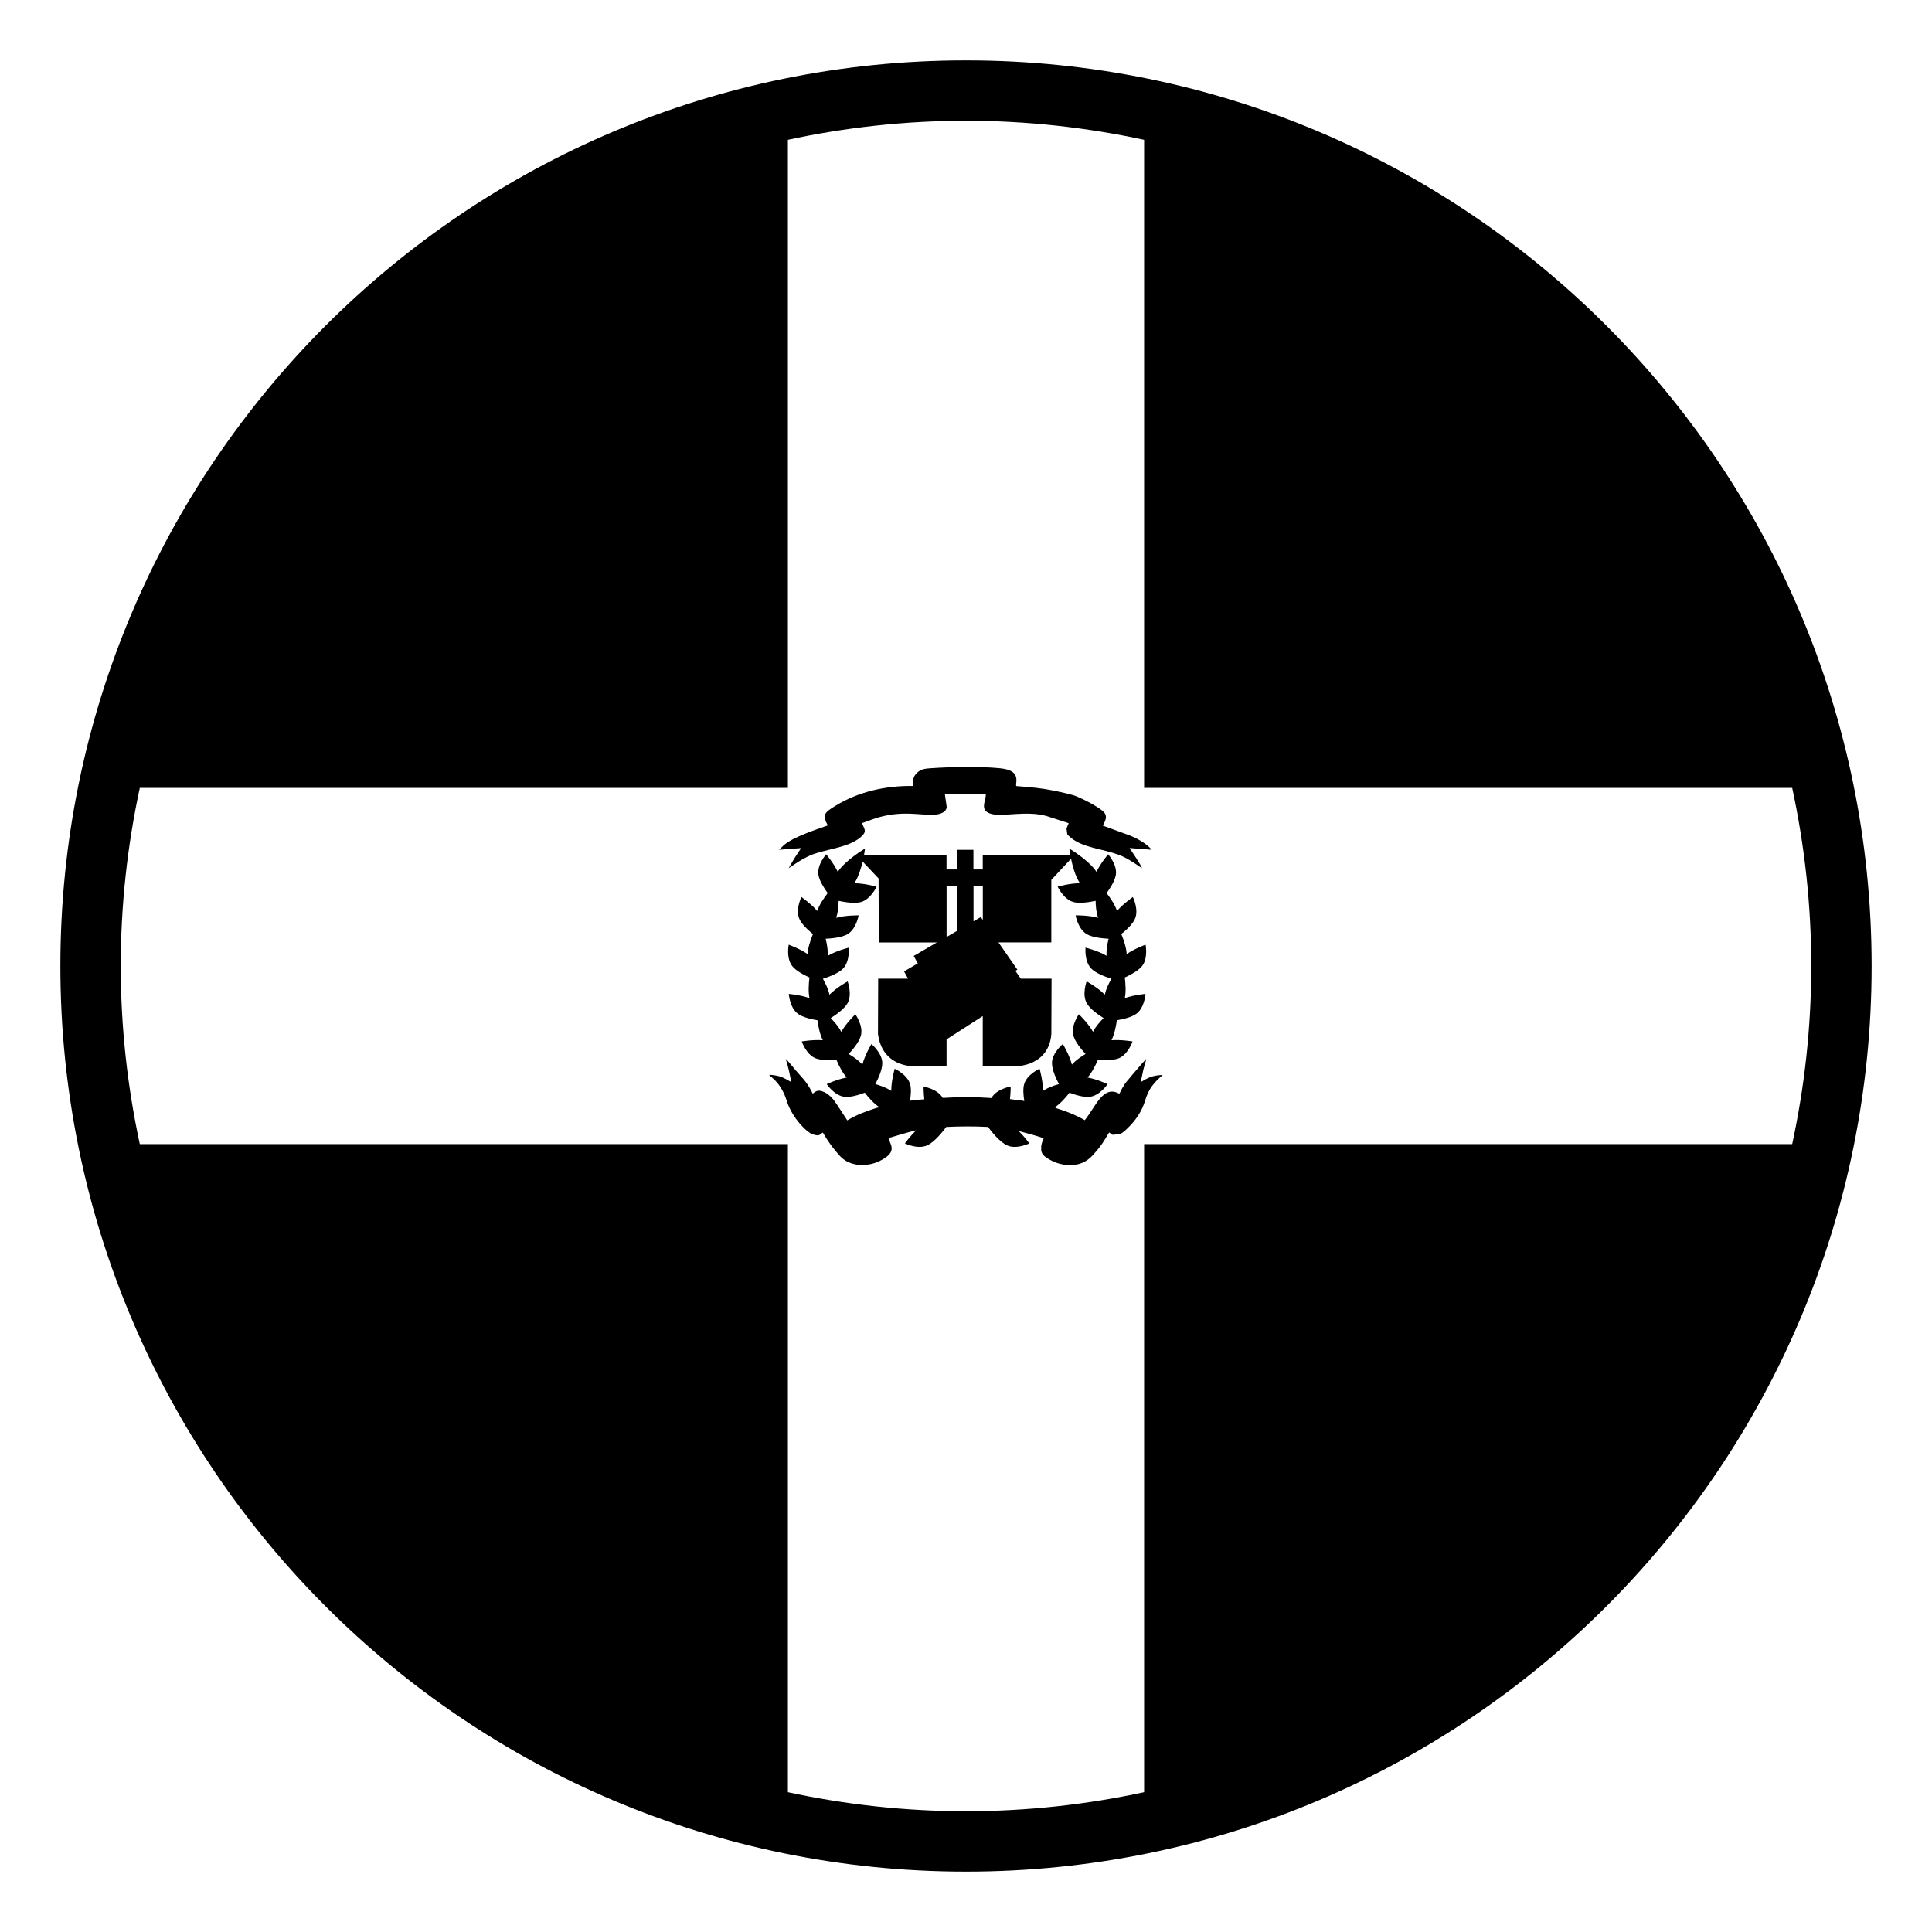 <svg xmlns="http://www.w3.org/2000/svg" viewBox="0 0 64 64" enable-background="new 0 0 64 64">
    <title>flag: Dominican Republic</title><path d="m26.435 28.251c-.124.179-.201.322-.31.51.207-.14.392-.27.63-.386.521-.263 1.458-.27 1.842-.731.099-.117.038-.186-.044-.376.285-.094.392-.16.736-.238.836-.186 1.411.034 1.814-.064.127-.031.249-.101.258-.233l-.06-.421 1.356-.001c.002.238-.229.544.192.654.382.099 1.15-.119 1.815.066l.737.238-.072.177.026.192c.072.082.174.164.283.227.215.124.497.202.764.266.767.187.839.235 1.428.629-.037-.115-.318-.524-.412-.668l.725.057c-.124-.19-.507-.391-.728-.477l-.882-.322c.08-.154.146-.282.065-.409-.122-.186-.858-.547-1.044-.599-.318-.087-.653-.157-.967-.208-.314-.051-.918-.094-.918-.094-.044-.045.084-.285-.11-.452-.114-.091-.278-.122-.448-.139-.673-.064-1.59-.046-2.271 0-.195.012-.334.032-.447.139-.137.128-.154.207-.141.449-.91-.016-1.827.191-2.59.665-.351.217-.433.291-.24.641l-.444.157c-.292.11-.588.222-.836.371-.151.09-.214.158-.329.279l.727-.056-.105.157"/><path d="m37.871 35.451c.023-.108.084-.269.097-.373-.173.186-.328.379-.481.55-.073.097-.154.177-.228.281-.153.236-.124.244-.183.321-.537-.298-.779.43-1.142.876-.319-.179-.618-.298-.929-.391-.021-.011-.042-.024-.063-.034.177-.116.349-.308.486-.484.201.075.477.16.676.135.334-.041.586-.42.586-.42s-.351-.162-.664-.219c.141-.158.258-.386.345-.592.214.021.506.029.688-.044.311-.126.457-.558.457-.558s-.381-.066-.697-.04c.094-.188.146-.439.178-.661.211-.035.494-.102.651-.219.269-.202.298-.655.298-.655s-.387.033-.686.14c.043-.207.027-.462 0-.683.195-.089.452-.226.573-.38.206-.262.115-.708.115-.708s-.363.131-.625.311c-.013-.211-.093-.455-.178-.662.166-.135.377-.33.455-.512.13-.308-.073-.715-.073-.715s-.316.22-.525.461c-.066-.201-.208-.413-.344-.591.125-.173.279-.417.307-.613.047-.331-.257-.672-.257-.672s-.249.293-.386.58c-.261-.394-.902-.771-.902-.771s.012.086.033.21h-2.898v.483h-.309v-.65h-.54v.65h-.351v-.483h-2.732c.021-.124.033-.21.033-.21s-.643.377-.903.771c-.137-.287-.385-.58-.385-.58s-.304.341-.257.672c.027.196.182.439.307.613-.136.178-.278.39-.346.591-.207-.241-.524-.461-.524-.461s-.203.408-.072.715c.077.182.288.376.454.512-.085.207-.166.451-.178.662-.262-.18-.625-.311-.625-.311s-.09.446.116.708c.121.154.377.292.572.38-.028.221-.042.477 0 .683-.298-.107-.685-.14-.685-.14s.029.453.297.655c.156.117.44.184.652.219.03.222.083.472.178.661-.316-.026-.698.04-.698.04s.146.432.458.558c.182.073.474.064.687.044.087.206.204.434.345.592-.313.057-.663.219-.663.219s.252.379.586.42c.198.025.473-.06.674-.135.138.176.309.365.485.482-.035.009-.068.017-.105.025-.365.12-.609.204-.959.409-.134-.2-.317-.498-.446-.671-.073-.092-.174-.193-.3-.257-.198-.093-.271-.063-.397.044l-.089-.168c-.178-.314-.365-.458-.563-.711l-.178-.209-.064-.064c.077.252.132.492.182.768-.109-.061-.211-.121-.324-.17-.085-.031-.304-.08-.41-.067l.129.116c.223.197.369.459.458.752.097.316.324.654.563.887.048.049.186.173.276.205.267.097.255-.004.353-.052.205.348.337.522.575.787.256.269.656.341 1.021.257.162-.039.264-.084.391-.156.473-.273.246-.486.189-.703.145-.045.674-.205.918-.258-.204.196-.375.433-.375.433s.411.202.722.072c.269-.112.567-.508.647-.616.443-.023.932-.025 1.385-.001.076.106.378.504.646.617.312.13.722-.072.722-.072s-.158-.219-.353-.411c.302.079.765.208.827.244-.065.152-.091.227-.081.393.016.154.147.234.265.303.126.072.227.117.39.156.158.036.327.045.49.021.34-.057.518-.253.664-.43.242-.276.318-.444.441-.639l.119.08.238-.028c.117-.044.189-.133.271-.209.251-.241.463-.555.563-.896.121-.4.288-.59.584-.851-.383.013-.515.116-.729.237l.084-.395m-5.314-6.1v1.123l-.066-.096-.242.141v-1.168h.308m-.849 0v1.483l-.351.205v-1.688h.351m-.481 7.018c-.002-.004-.004-.01-.006-.014-.174-.286-.627-.361-.627-.361s0 .198.025.422c-.102.012-.209.009-.309.023-.061.008-.109.017-.165.025.03-.188.047-.401.003-.552-.093-.321-.51-.509-.51-.509s-.117.408-.113.734l-.017-.012c-.143-.092-.329-.161-.511-.213.099-.19.234-.486.23-.703-.007-.334-.359-.624-.359-.624s-.221.365-.301.683l-.014-.017c-.113-.126-.276-.24-.438-.337.146-.158.354-.409.406-.619.08-.324-.186-.695-.186-.695s-.309.296-.467.58l-.01-.018c-.078-.151-.207-.3-.339-.436.182-.115.452-.306.558-.496.163-.293.002-.72.002-.72s-.375.207-.603.441l-.004-.021c-.035-.166-.121-.342-.212-.507.206-.065.518-.183.667-.338.234-.24.189-.693.189-.693s-.417.102-.697.271l.001-.021c.009-.168-.024-.363-.069-.544.216-.011.544-.044.728-.154.289-.173.364-.621.364-.621s-.429-.008-.744.082l.007-.02c.052-.16.071-.356.075-.543.211.045.538.097.744.038.322-.093.513-.508.513-.508s-.412-.117-.74-.112l.012-.016c.127-.194.212-.471.266-.703l.528.558.007 2.121h1.924l-.768.447.137.246-.455.266.133.241h-.991l-.007 1.832c.104.799.693 1.071 1.225 1.068.358.004.48-.002 1.047-.006v-.884l1.199-.771v1.654l1.047.006c.53.003 1.17-.277 1.225-1.068l.007-1.832h-1.019l-.179-.257.065-.042-.625-.901h1.75v-2.072l.653-.7c.052.248.141.574.286.796l.012.016c-.329-.005-.74.112-.74.112s.19.415.514.508c.205.059.531.007.742-.038.004.187.023.383.076.543l.006.02c-.314-.09-.744-.082-.744-.082s.076.448.365.621c.183.109.512.143.728.154-.046.182-.079.376-.069.544l.002.021c-.282-.169-.698-.271-.698-.271s-.044.454.189.693c.149.155.462.273.669.338-.093.165-.178.341-.213.507l-.005.021c-.228-.235-.603-.441-.603-.441s-.161.426.002.72c.105.19.377.381.559.496-.133.136-.262.284-.34.436l-.01.018c-.158-.284-.468-.58-.468-.58s-.267.371-.185.695c.052.21.261.461.406.619-.162.097-.324.211-.438.337l-.014.017c-.08-.317-.3-.683-.3-.683s-.354.29-.36.624c-.004.217.131.513.23.703-.182.052-.368.121-.511.213l-.017.012c.004-.326-.113-.734-.113-.734s-.417.188-.51.509c-.045.153-.027.372.004.562-.02-.004-.035-.008-.055-.011-.154-.017-.29-.036-.42-.053.025-.222.024-.417.024-.417s-.452.075-.626.361c-.004.006-.006.014-.009.02-.534-.037-1.073-.037-1.618-.004"/><path d="m32 2c-16.568 0-30 13.432-30 30s13.432 30 30 30 30-13.432 30-30-13.432-30-30-30m5.9 35.9v21.469c-1.904.41-3.877.631-5.9.631s-3.996-.221-5.9-.631v-21.469h-21.469c-.41-1.904-.631-3.877-.631-5.9 0-2.024.221-3.997.631-5.9h21.469v-21.469c1.904-.41 3.877-.631 5.9-.631s3.996.221 5.9.631v21.469h21.469c.41 1.903.631 3.876.631 5.9 0 2.023-.221 3.996-.631 5.9h-21.469"/></svg>